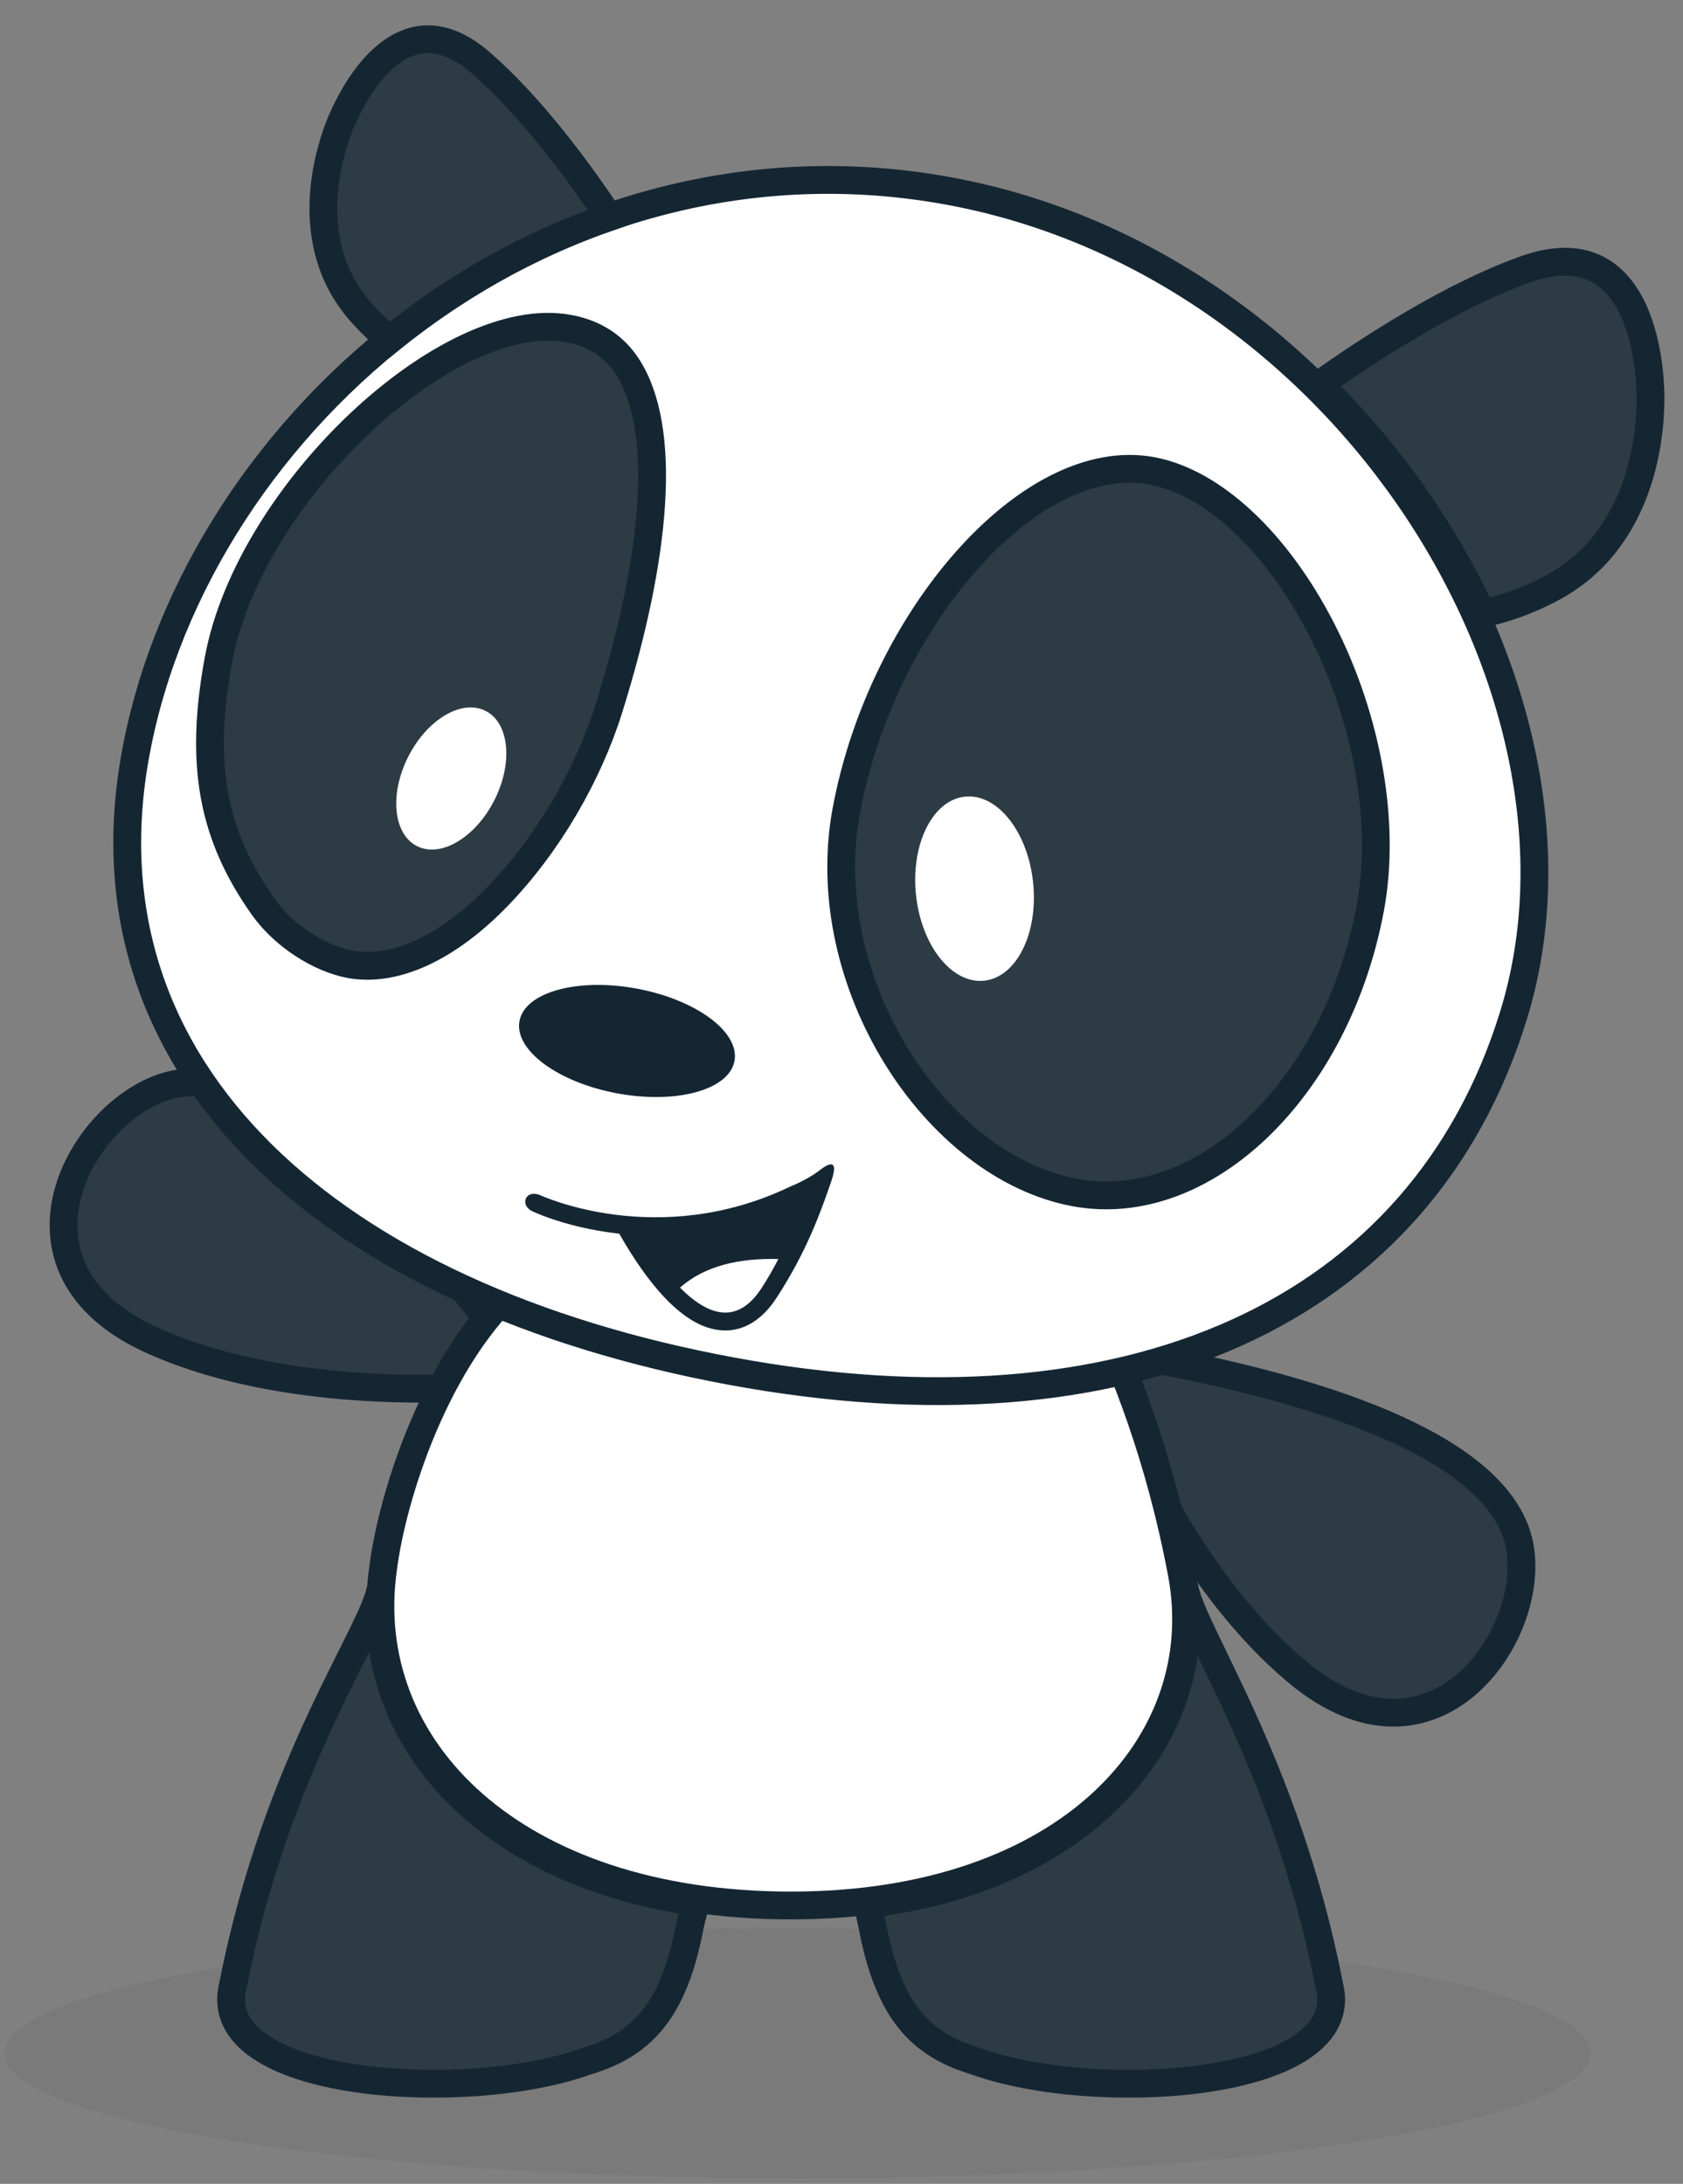 <svg width="121" height="157" viewBox="0 0 121 157" fill="none" xmlns="http://www.w3.org/2000/svg">
<rect x="0" y="0" width="121" height="157" fill="#808080" stroke="none"/>
<g clip-path="url(#clip0_4274_29337)">
<path fill-rule="evenodd" clip-rule="evenodd" d="M82.165 97.571C81.297 98.191 80.404 98.796 79.491 99.387C81.335 104.001 85.983 114.131 93.307 120.231C103.018 128.321 110.509 117.566 109.248 111.1C108.072 105.069 98.263 100.506 82.165 97.571Z" fill="#2D3B45" stroke="#152633" stroke-width="2"/>
<path fill-rule="evenodd" clip-rule="evenodd" d="M57.342 156.605C88.822 156.605 114.342 152.576 114.342 147.605C114.342 142.635 88.822 138.605 57.342 138.605C25.861 138.605 0.342 142.635 0.342 147.605C0.342 152.576 25.861 156.605 57.342 156.605Z" fill="black" fill-opacity="0.05"/>
<path fill-rule="evenodd" clip-rule="evenodd" d="M36.205 96.444C26.51 83.262 18.109 76.446 12.173 78.033C5.809 79.734 -0.574 91.181 10.954 96.364C19.647 100.272 30.79 100.009 35.745 99.644C35.877 98.564 36.029 97.496 36.205 96.444Z" fill="#2D3B45" stroke="#152633" stroke-width="2"/>
<path fill-rule="evenodd" clip-rule="evenodd" d="M78.68 93.813C71.537 96.192 63.385 97.485 54.727 97.485C47.01 97.485 43.819 93.903 37.517 92.118C31.302 97.485 28.173 107.716 27.545 112.738C25.699 125.661 36.932 136.987 56.878 136.987C76.825 136.987 87.245 125.254 84.968 113.129C83.399 104.776 80.87 98.466 78.68 93.813Z" fill="white" stroke="#152633" stroke-width="2"/>
<path fill-rule="evenodd" clip-rule="evenodd" d="M84.994 114.151C86.519 124.805 78.26 134.964 62.374 136.895L62.709 138.401C63.883 144.659 66.229 147.005 70.14 148.179C78.745 151.307 97.518 150.134 95.562 142.703C93.476 132.013 89.954 122.495 84.994 114.151Z" fill="#2D3B45"/>
<path fill-rule="evenodd" clip-rule="evenodd" d="M95.562 142.703C92.433 126.668 85.521 117.099 85.13 113.97C86.654 124.624 78.26 134.964 62.374 136.895L62.709 138.401C63.883 144.659 66.229 147.005 70.14 148.179C78.745 151.307 97.518 150.134 95.562 142.703Z" stroke="#152633" stroke-width="2"/>
<path fill-rule="evenodd" clip-rule="evenodd" d="M27.373 114.151L27.316 114.152C26.925 117.281 19.885 126.667 16.756 142.703C14.8 150.134 33.574 151.307 42.178 148.178C46.089 147.005 48.436 144.658 49.609 138.4L49.928 137.097L49.944 136.737C34.889 134.52 26.478 125.017 27.373 114.151Z" fill="#2D3B45"/>
<path fill-rule="evenodd" clip-rule="evenodd" d="M27.373 114.151C26.925 117.281 19.885 126.667 16.756 142.703C14.8 150.134 33.574 151.307 42.178 148.178C46.089 147.005 48.436 144.658 49.609 138.4L49.928 137.097L49.944 136.737C34.889 134.52 26.478 125.017 27.373 114.151Z" stroke="#152633" stroke-width="2"/>
<path fill-rule="evenodd" clip-rule="evenodd" d="M9.756 54.15C5.497 77.14 24.002 93.278 52.571 98.57C81.14 103.863 102.216 94.411 108.818 72.987C115.946 49.855 96.855 19.036 68.286 13.744C39.717 8.451 14.236 29.97 9.756 54.15Z" fill="white" stroke="#152633" stroke-width="2"/>
<path fill-rule="evenodd" clip-rule="evenodd" d="M48.89 92.569C50.02 93.71 51.096 94.329 52.063 94.362C53.064 94.397 53.967 93.808 54.747 92.611C55.174 91.958 55.581 91.241 55.961 90.513C53.163 90.439 50.665 90.992 48.89 92.569ZM59.744 84.988C59.018 87.085 58.012 89.958 55.823 93.314C54.794 94.89 53.479 95.697 52.019 95.646C51.615 95.632 51.207 95.554 50.796 95.412C48.772 94.712 46.668 92.456 44.522 88.692C42.405 88.457 40.7 87.984 39.599 87.603C38.787 87.322 38.301 87.093 38.216 87.052C37.388 86.605 37.756 85.542 38.775 85.895C38.863 85.938 47.31 89.881 56.835 85.293C56.863 85.279 57.912 84.874 58.805 84.228C59.914 83.336 60.227 83.59 59.744 84.988Z" fill="#152633"/>
<path fill-rule="evenodd" clip-rule="evenodd" d="M52.807 76.27C53.193 74.19 50.044 71.863 45.776 71.072C41.506 70.281 37.733 71.326 37.348 73.406C36.963 75.486 40.111 77.813 44.38 78.604C48.649 79.394 52.422 78.35 52.807 76.27Z" fill="#152633"/>
<path fill-rule="evenodd" clip-rule="evenodd" d="M77.294 85.734L77.293 85.734C67.212 83.866 58.571 70.564 60.846 58.285C63.389 44.558 74.029 32.224 82.805 33.85C87.174 34.66 91.785 38.924 95.045 45.296C98.343 51.743 99.638 59.224 98.519 65.264C96.098 78.328 86.506 87.441 77.294 85.734Z" fill="#2D3B45" stroke="#152633" stroke-width="2"/>
<path fill-rule="evenodd" clip-rule="evenodd" d="M69.379 57.272C67.054 57.513 65.476 60.671 65.856 64.325C66.235 67.979 68.427 70.745 70.753 70.504C73.078 70.262 74.655 67.105 74.276 63.451C73.897 59.797 71.704 57.03 69.379 57.272Z" fill="white"/>
<path fill-rule="evenodd" clip-rule="evenodd" d="M35.789 64.43C32.106 68.232 28.384 69.832 25.324 69.35C25.27 69.341 25.218 69.333 25.169 69.323C22.984 68.919 20.4 67.279 18.922 65.189C15.318 60.094 14.297 55.048 15.71 47.419C17.938 35.392 32.253 22.025 40.886 23.624C42.758 23.971 44.163 24.89 45.119 26.378C47.966 30.81 47.254 39.799 43.784 50.911C42.294 55.685 39.413 60.688 35.789 64.43Z" fill="#2D3B45" stroke="#152633" stroke-width="2"/>
<path fill-rule="evenodd" clip-rule="evenodd" d="M29.352 54.396C27.989 57.08 28.269 59.959 29.977 60.827C31.685 61.694 34.175 60.221 35.538 57.536C36.901 54.852 36.62 51.973 34.913 51.106C33.205 50.238 30.714 51.712 29.352 54.396Z" fill="white"/>
<path fill-rule="evenodd" clip-rule="evenodd" d="M106.555 44.119C108.107 43.788 109.811 43.215 111.586 42.265C118.413 38.61 118.692 30.462 118.663 28.407C118.634 26.351 118.018 16.397 109.679 19.362C104.293 21.277 98.379 25.143 94.862 27.643C99.766 32.405 103.733 38.04 106.555 44.119Z" fill="#2D3B45" stroke="#152633" stroke-width="2"/>
<path fill-rule="evenodd" clip-rule="evenodd" d="M25.861 22.337C26.564 23.15 27.291 23.838 28.014 24.422C32.677 20.639 38.013 17.602 43.799 15.602C41.725 12.492 38.194 7.626 34.488 4.453C28.679 -0.519 25.102 7.319 24.442 8.968C23.782 10.617 21.486 17.276 25.861 22.337Z" fill="#2D3B45" stroke="#152633" stroke-width="2"/>
</g>
<defs>
<clipPath id="clip0_4274_29337">
<rect width="120" height="156" fill="white" transform="matrix(-1 0 0 1 120.003 0.857)"/>
</clipPath>
</defs>
</svg>
